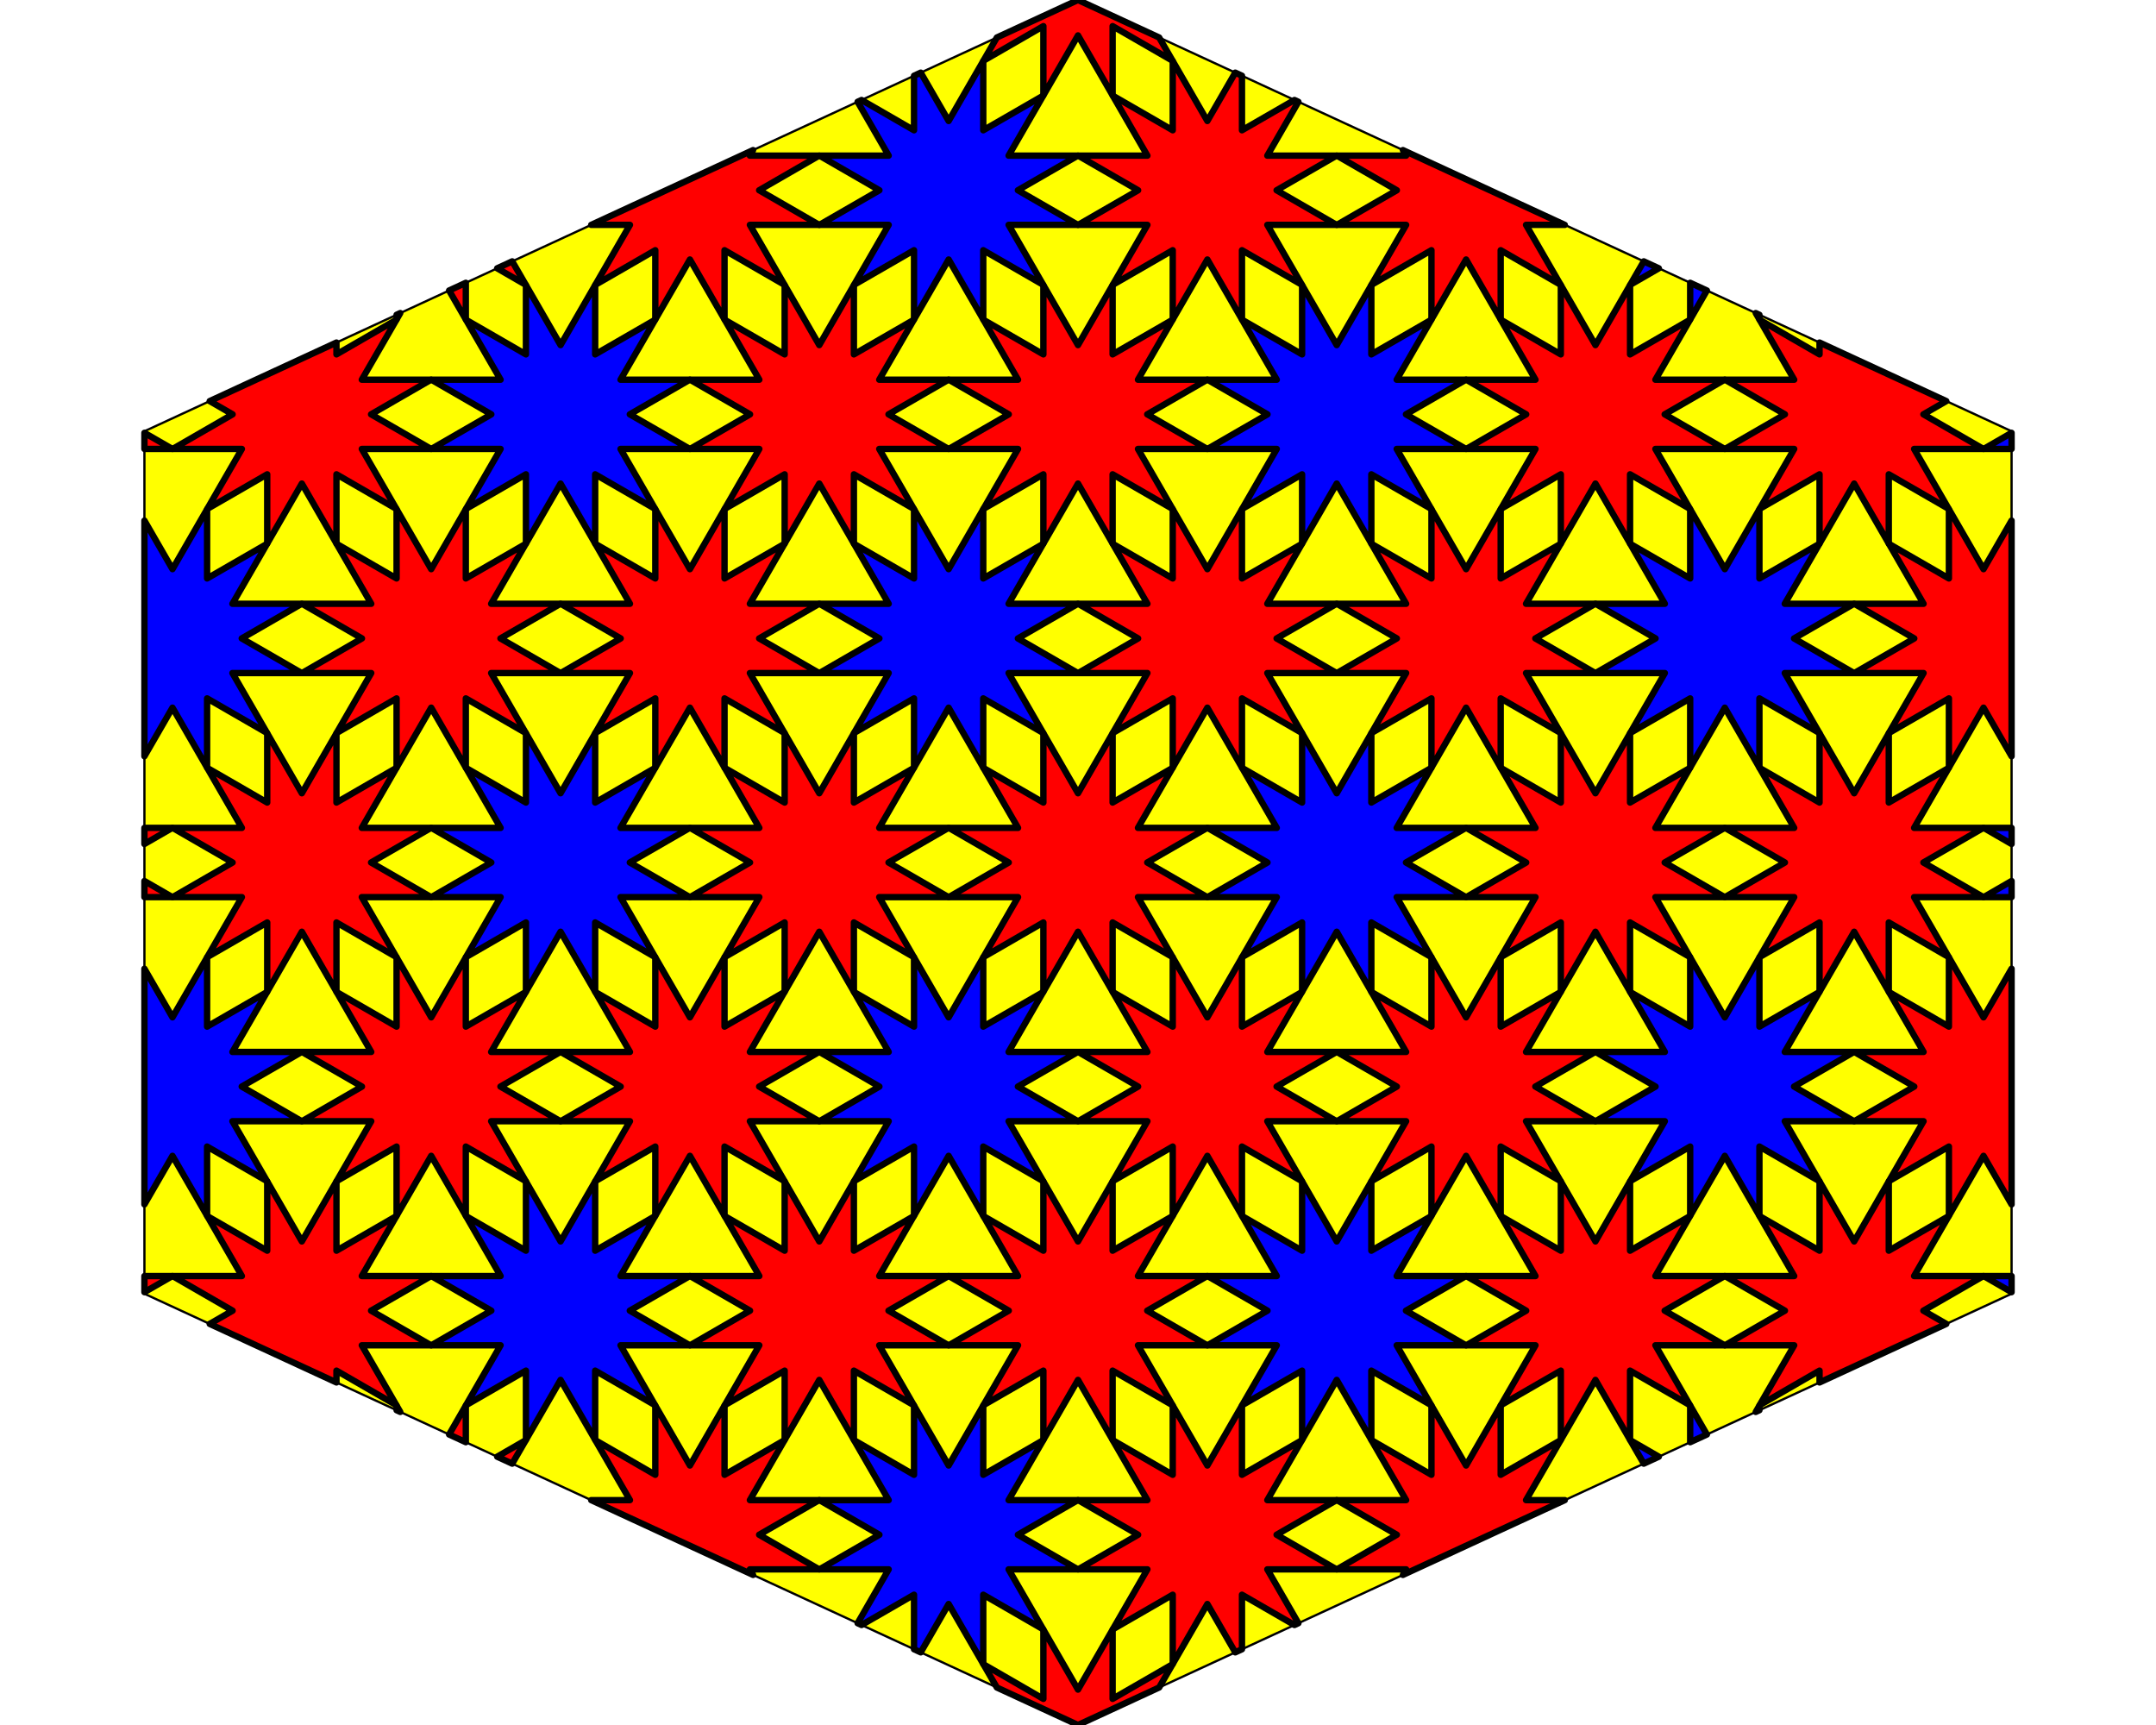 <?xml version='1.0' encoding='UTF-8' ?>
<svg xmlns='http://www.w3.org/2000/svg' xmlns:xlink='http://www.w3.org/1999/xlink' class='svglite' data-engine-version='2.0' width='720.00pt' height='576.00pt' viewBox='0 0 720.00 576.00'>
<defs>
  <style type='text/css'><![CDATA[
    .svglite line, .svglite polyline, .svglite polygon, .svglite path, .svglite rect, .svglite circle {
      fill: none;
      stroke: #000000;
      stroke-linecap: round;
      stroke-linejoin: round;
      stroke-miterlimit: 10.00;
    }
  ]]></style>
</defs>
<rect width='100%' height='100%' style='stroke: none; fill: #FFFFFF;'/>
<defs>
  <clipPath id='cpMC4wMHw3MjAuMDB8MC4wMHw1NzYuMDA='>
    <rect x='0.00' y='0.00' width='720.00' height='576.00' />
  </clipPath>
</defs>
<g clip-path='url(#cpMC4wMHw3MjAuMDB8MC4wMHw1NzYuMDA=)'>
<polygon points='360.00,0.00 48.23,144.00 48.23,432.00 360.00,576.00 671.77,432.00 671.77,144.00 ' style='stroke-width: 0.75; fill: #FFFF00;' />
<polygon points='175.64,394.50 175.64,417.62 155.61,406.06 167.18,426.09 144.05,426.09 164.08,437.65 144.05,449.21 167.18,449.21 155.61,469.23 175.64,457.67 175.64,480.80 187.20,460.77 198.76,480.80 198.76,457.67 218.79,469.23 207.22,449.21 230.35,449.21 210.32,437.65 230.35,426.09 207.22,426.09 218.79,406.06 198.76,417.62 198.76,394.50 187.20,414.53 ' style='stroke-width: 2.13; fill: #0000FF;' />
<polygon points='175.64,244.85 175.64,267.98 155.61,256.41 167.18,276.44 144.05,276.44 164.08,288.00 144.05,299.56 167.18,299.56 155.61,319.59 175.64,308.02 175.64,331.15 187.20,311.12 198.76,331.15 198.76,308.02 218.79,319.59 207.22,299.56 230.35,299.56 210.32,288.00 230.35,276.44 207.22,276.44 218.79,256.41 198.76,267.98 198.76,244.85 187.20,264.88 ' style='stroke-width: 2.13; fill: #0000FF;' />
<polygon points='175.64,95.20 175.64,118.33 155.61,106.77 167.18,126.79 144.05,126.79 164.08,138.35 144.05,149.91 167.18,149.91 155.61,169.94 175.64,158.38 175.64,181.50 187.20,161.47 198.76,181.50 198.76,158.38 218.79,169.94 207.22,149.91 230.35,149.91 210.32,138.35 230.35,126.79 207.22,126.79 218.79,106.77 198.76,118.33 198.76,95.20 187.20,115.23 ' style='stroke-width: 2.13; fill: #0000FF;' />
<polygon points='305.24,319.68 305.24,342.80 285.21,331.24 296.78,351.26 273.65,351.26 293.68,362.82 273.65,374.39 296.78,374.39 285.21,394.41 305.24,382.85 305.24,405.97 316.80,385.95 328.36,405.97 328.36,382.85 348.39,394.41 336.82,374.39 359.95,374.39 339.92,362.82 359.95,351.26 336.82,351.26 348.39,331.24 328.36,342.80 328.36,319.68 316.80,339.70 ' style='stroke-width: 2.13; fill: #0000FF;' />
<polygon points='305.24,170.03 305.24,193.15 285.21,181.59 296.78,201.61 273.65,201.61 293.68,213.18 273.65,224.74 296.78,224.74 285.21,244.76 305.24,233.20 305.24,256.32 316.80,236.30 328.36,256.32 328.36,233.20 348.39,244.76 336.82,224.74 359.95,224.74 339.92,213.18 359.95,201.61 336.82,201.61 348.39,181.59 328.36,193.15 328.36,170.03 316.80,190.05 ' style='stroke-width: 2.13; fill: #0000FF;' />
<polygon points='434.84,394.50 434.84,417.62 414.81,406.06 426.38,426.09 403.25,426.09 423.28,437.65 403.25,449.21 426.38,449.21 414.81,469.23 434.84,457.67 434.84,480.80 446.40,460.77 457.96,480.80 457.96,457.67 477.99,469.23 466.42,449.21 489.55,449.21 469.52,437.65 489.55,426.09 466.42,426.09 477.99,406.06 457.96,417.62 457.96,394.50 446.40,414.53 ' style='stroke-width: 2.13; fill: #0000FF;' />
<polygon points='434.84,244.85 434.84,267.98 414.81,256.41 426.38,276.44 403.25,276.44 423.28,288.00 403.25,299.56 426.38,299.56 414.81,319.59 434.84,308.02 434.84,331.15 446.40,311.12 457.96,331.15 457.96,308.02 477.99,319.59 466.42,299.56 489.55,299.56 469.52,288.00 489.55,276.44 466.42,276.44 477.99,256.41 457.96,267.98 457.96,244.85 446.40,264.88 ' style='stroke-width: 2.13; fill: #0000FF;' />
<polygon points='434.84,95.20 434.84,118.33 414.81,106.77 426.38,126.79 403.25,126.79 423.28,138.35 403.25,149.91 426.38,149.91 414.81,169.94 434.84,158.38 434.84,181.50 446.40,161.47 457.96,181.50 457.96,158.38 477.99,169.94 466.42,149.91 489.55,149.91 469.52,138.35 489.55,126.79 466.42,126.79 477.99,106.77 457.96,118.33 457.96,95.20 446.40,115.23 ' style='stroke-width: 2.13; fill: #0000FF;' />
<polygon points='564.44,319.68 564.44,342.80 544.41,331.24 555.98,351.26 532.85,351.26 552.88,362.82 532.85,374.39 555.98,374.39 544.41,394.41 564.44,382.85 564.44,405.97 576.00,385.95 587.56,405.97 587.56,382.85 607.59,394.41 596.02,374.39 619.15,374.39 599.12,362.82 619.15,351.26 596.02,351.26 607.59,331.24 587.56,342.80 587.56,319.68 576.00,339.70 ' style='stroke-width: 2.13; fill: #0000FF;' />
<polygon points='564.44,170.03 564.44,193.15 544.41,181.59 555.98,201.61 532.85,201.61 552.88,213.18 532.85,224.74 555.98,224.74 544.41,244.76 564.44,233.20 564.44,256.32 576.00,236.30 587.56,256.32 587.56,233.20 607.59,244.76 596.02,224.74 619.15,224.74 599.12,213.18 619.15,201.61 596.02,201.61 607.59,181.59 587.56,193.15 587.56,170.03 576.00,190.05 ' style='stroke-width: 2.13; fill: #0000FF;' />
<polygon points='57.60,339.70 69.16,319.68 69.16,342.80 89.19,331.24 77.62,351.26 100.75,351.26 80.72,362.82 100.75,374.39 77.62,374.39 89.19,394.41 69.16,382.85 69.16,405.97 57.60,385.95 48.23,402.17 48.23,323.47 57.60,339.70 ' style='stroke-width: 2.13; fill: #0000FF;' />
<polygon points='57.60,190.05 69.16,170.03 69.16,193.15 89.19,181.59 77.62,201.61 100.75,201.61 80.72,213.18 100.75,224.74 77.62,224.74 89.19,244.76 69.16,233.20 69.16,256.32 57.60,236.30 48.23,252.53 48.23,173.83 57.60,190.05 ' style='stroke-width: 2.13; fill: #0000FF;' />
<polygon points='296.78,524.03 273.65,524.03 293.68,512.47 273.65,500.91 296.78,500.91 285.21,480.89 305.24,492.45 305.24,469.33 316.80,489.35 328.36,469.33 328.36,492.45 348.39,480.89 336.82,500.91 359.95,500.91 339.92,512.47 359.95,524.03 336.82,524.03 348.39,544.06 328.36,532.50 328.36,555.62 316.80,535.60 307.48,551.74 305.24,550.71 305.24,532.50 287.72,542.61 286.40,542.01 296.78,524.03 ' style='stroke-width: 2.13; fill: #0000FF;' />
<polygon points='305.24,43.50 305.24,25.29 307.48,24.26 316.80,40.40 328.36,20.38 328.36,43.50 348.39,31.94 336.82,51.97 359.95,51.97 339.92,63.53 359.95,75.09 336.82,75.09 348.39,95.11 328.36,83.55 328.36,106.67 316.80,86.65 305.24,106.67 305.24,83.55 285.21,95.11 296.78,75.09 273.65,75.09 293.68,63.53 273.65,51.97 296.78,51.97 286.40,33.99 287.72,33.39 305.24,43.50 ' style='stroke-width: 2.13; fill: #0000FF;' />
<polygon points='564.44,469.33 570.02,479.00 564.44,481.57 564.44,469.33 ' style='stroke-width: 2.13; fill: #0000FF;' />
<polygon points='544.41,480.89 553.97,486.41 548.94,488.73 544.41,480.89 ' style='stroke-width: 2.13; fill: #0000FF;' />
<polygon points='587.56,469.33 587.56,470.89 586.33,471.46 587.56,469.33 ' style='stroke-width: 2.13; fill: #0000FF;' />
<polygon points='544.41,95.11 548.94,87.27 553.97,89.59 544.41,95.11 ' style='stroke-width: 2.13; fill: #0000FF;' />
<polygon points='564.44,106.67 564.44,94.43 570.02,97.00 564.44,106.67 ' style='stroke-width: 2.13; fill: #0000FF;' />
<polygon points='587.56,106.67 586.33,104.54 587.56,105.11 587.56,106.67 ' style='stroke-width: 2.13; fill: #0000FF;' />
<polygon points='662.45,426.09 671.77,426.09 671.77,431.47 662.45,426.09 ' style='stroke-width: 2.13; fill: #0000FF;' />
<polygon points='662.45,276.44 671.77,276.44 671.77,281.82 662.45,276.44 ' style='stroke-width: 2.13; fill: #0000FF;' />
<polygon points='662.45,299.56 671.77,294.18 671.77,299.56 662.45,299.56 ' style='stroke-width: 2.13; fill: #0000FF;' />
<polygon points='662.45,149.91 671.77,144.53 671.77,149.91 662.45,149.91 ' style='stroke-width: 2.13; fill: #0000FF;' />
<polygon points='89.24,244.85 89.24,267.98 69.21,256.41 80.78,276.44 57.65,276.44 77.68,288.00 57.65,299.56 80.78,299.56 69.21,319.59 89.24,308.02 89.24,331.15 100.80,311.12 112.36,331.15 112.36,308.02 132.39,319.59 120.82,299.56 143.95,299.56 123.92,288.00 143.95,276.44 120.82,276.44 132.39,256.41 112.36,267.98 112.36,244.85 100.80,264.88 ' style='stroke-width: 2.13; fill: #FF0000;' />
<polygon points='132.44,319.68 132.44,342.80 112.41,331.24 123.98,351.26 100.85,351.26 120.88,362.82 100.85,374.39 123.98,374.39 112.41,394.41 132.44,382.85 132.44,405.97 144.00,385.95 155.56,405.97 155.56,382.85 175.59,394.41 164.02,374.39 187.15,374.39 167.12,362.82 187.15,351.26 164.02,351.26 175.59,331.24 155.56,342.80 155.56,319.68 144.00,339.70 ' style='stroke-width: 2.13; fill: #FF0000;' />
<polygon points='132.44,170.03 132.44,193.15 112.41,181.59 123.98,201.61 100.85,201.61 120.88,213.18 100.85,224.74 123.98,224.74 112.41,244.76 132.44,233.20 132.44,256.32 144.00,236.30 155.56,256.32 155.56,233.20 175.59,244.76 164.02,224.74 187.15,224.74 167.12,213.18 187.15,201.61 164.02,201.61 175.59,181.59 155.56,193.15 155.56,170.03 144.00,190.05 ' style='stroke-width: 2.13; fill: #FF0000;' />
<polygon points='218.84,319.68 218.84,342.80 198.81,331.24 210.38,351.26 187.25,351.26 207.28,362.82 187.25,374.39 210.38,374.39 198.81,394.41 218.84,382.85 218.84,405.97 230.40,385.95 241.96,405.97 241.96,382.85 261.99,394.41 250.42,374.39 273.55,374.39 253.52,362.82 273.55,351.26 250.42,351.26 261.99,331.24 241.96,342.80 241.96,319.68 230.40,339.70 ' style='stroke-width: 2.13; fill: #FF0000;' />
<polygon points='218.84,170.03 218.84,193.15 198.81,181.59 210.38,201.61 187.25,201.61 207.28,213.18 187.25,224.74 210.38,224.74 198.81,244.76 218.84,233.20 218.84,256.32 230.40,236.30 241.96,256.32 241.96,233.20 261.99,244.76 250.42,224.74 273.55,224.74 253.52,213.18 273.55,201.61 250.42,201.61 261.99,181.59 241.96,193.15 241.96,170.03 230.40,190.05 ' style='stroke-width: 2.13; fill: #FF0000;' />
<polygon points='262.04,394.50 262.04,417.62 242.01,406.06 253.58,426.09 230.45,426.09 250.48,437.65 230.45,449.21 253.58,449.21 242.01,469.23 262.04,457.67 262.04,480.80 273.60,460.77 285.16,480.80 285.16,457.67 305.19,469.23 293.62,449.21 316.75,449.21 296.72,437.65 316.75,426.09 293.62,426.09 305.19,406.06 285.16,417.62 285.16,394.50 273.60,414.53 ' style='stroke-width: 2.13; fill: #FF0000;' />
<polygon points='262.04,244.85 262.04,267.98 242.01,256.41 253.58,276.44 230.45,276.44 250.48,288.00 230.45,299.56 253.58,299.56 242.01,319.59 262.04,308.02 262.04,331.15 273.60,311.12 285.16,331.15 285.16,308.02 305.19,319.59 293.62,299.56 316.75,299.56 296.72,288.00 316.75,276.44 293.62,276.44 305.19,256.41 285.16,267.98 285.16,244.85 273.60,264.88 ' style='stroke-width: 2.13; fill: #FF0000;' />
<polygon points='262.04,95.20 262.04,118.33 242.01,106.77 253.58,126.79 230.45,126.79 250.48,138.35 230.45,149.91 253.58,149.91 242.01,169.94 262.04,158.38 262.04,181.50 273.60,161.47 285.16,181.50 285.16,158.38 305.19,169.94 293.62,149.91 316.75,149.91 296.72,138.35 316.75,126.79 293.62,126.79 305.19,106.77 285.16,118.33 285.16,95.20 273.60,115.23 ' style='stroke-width: 2.13; fill: #FF0000;' />
<polygon points='348.44,394.50 348.44,417.62 328.41,406.06 339.98,426.09 316.85,426.09 336.88,437.65 316.85,449.21 339.98,449.21 328.41,469.23 348.44,457.67 348.44,480.80 360.00,460.77 371.56,480.80 371.56,457.67 391.59,469.23 380.02,449.21 403.15,449.21 383.12,437.65 403.15,426.09 380.02,426.09 391.59,406.06 371.56,417.62 371.56,394.50 360.00,414.53 ' style='stroke-width: 2.13; fill: #FF0000;' />
<polygon points='348.44,244.85 348.44,267.98 328.41,256.41 339.98,276.44 316.85,276.44 336.88,288.00 316.85,299.56 339.98,299.56 328.41,319.59 348.44,308.02 348.44,331.15 360.00,311.12 371.56,331.15 371.56,308.02 391.59,319.59 380.02,299.56 403.15,299.56 383.12,288.00 403.15,276.44 380.02,276.44 391.59,256.41 371.56,267.98 371.56,244.85 360.00,264.88 ' style='stroke-width: 2.13; fill: #FF0000;' />
<polygon points='348.44,95.20 348.44,118.33 328.41,106.77 339.98,126.79 316.85,126.79 336.88,138.35 316.85,149.91 339.98,149.91 328.41,169.94 348.44,158.38 348.44,181.50 360.00,161.47 371.56,181.50 371.56,158.38 391.59,169.94 380.02,149.91 403.15,149.91 383.12,138.35 403.15,126.79 380.02,126.79 391.59,106.77 371.56,118.33 371.56,95.20 360.00,115.23 ' style='stroke-width: 2.13; fill: #FF0000;' />
<polygon points='391.64,319.68 391.64,342.80 371.61,331.24 383.18,351.26 360.05,351.26 380.08,362.82 360.05,374.39 383.18,374.39 371.61,394.41 391.64,382.85 391.64,405.97 403.20,385.95 414.76,405.97 414.76,382.85 434.79,394.41 423.22,374.39 446.35,374.39 426.32,362.82 446.35,351.26 423.22,351.26 434.79,331.24 414.76,342.80 414.76,319.68 403.20,339.70 ' style='stroke-width: 2.13; fill: #FF0000;' />
<polygon points='391.64,170.03 391.64,193.15 371.61,181.59 383.18,201.61 360.05,201.61 380.08,213.18 360.05,224.74 383.18,224.74 371.61,244.76 391.64,233.20 391.64,256.32 403.20,236.30 414.76,256.32 414.76,233.20 434.79,244.76 423.22,224.74 446.35,224.74 426.32,213.18 446.35,201.61 423.22,201.61 434.79,181.59 414.76,193.15 414.76,170.03 403.20,190.05 ' style='stroke-width: 2.13; fill: #FF0000;' />
<polygon points='478.04,319.68 478.04,342.80 458.01,331.24 469.58,351.26 446.45,351.26 466.48,362.82 446.45,374.39 469.58,374.39 458.01,394.41 478.04,382.85 478.04,405.97 489.60,385.95 501.16,405.97 501.16,382.85 521.19,394.41 509.62,374.39 532.75,374.39 512.72,362.82 532.75,351.26 509.62,351.26 521.19,331.24 501.16,342.80 501.16,319.68 489.60,339.70 ' style='stroke-width: 2.13; fill: #FF0000;' />
<polygon points='478.04,170.03 478.04,193.15 458.01,181.59 469.58,201.61 446.45,201.61 466.48,213.18 446.45,224.74 469.58,224.74 458.01,244.76 478.04,233.20 478.04,256.32 489.60,236.30 501.16,256.32 501.16,233.20 521.19,244.76 509.62,224.74 532.75,224.74 512.72,213.18 532.75,201.61 509.62,201.61 521.19,181.59 501.16,193.15 501.16,170.03 489.60,190.05 ' style='stroke-width: 2.13; fill: #FF0000;' />
<polygon points='521.24,394.50 521.24,417.62 501.21,406.06 512.78,426.09 489.65,426.09 509.68,437.65 489.65,449.21 512.78,449.21 501.21,469.23 521.24,457.67 521.24,480.80 532.80,460.77 544.36,480.80 544.36,457.67 564.39,469.23 552.82,449.21 575.95,449.21 555.92,437.65 575.95,426.09 552.82,426.09 564.39,406.06 544.36,417.62 544.36,394.50 532.80,414.53 ' style='stroke-width: 2.13; fill: #FF0000;' />
<polygon points='521.24,244.85 521.24,267.98 501.21,256.41 512.78,276.44 489.65,276.44 509.68,288.00 489.65,299.56 512.78,299.56 501.21,319.59 521.24,308.02 521.24,331.15 532.80,311.12 544.36,331.15 544.36,308.02 564.39,319.59 552.82,299.56 575.95,299.56 555.92,288.00 575.95,276.44 552.82,276.44 564.39,256.41 544.36,267.98 544.36,244.85 532.80,264.88 ' style='stroke-width: 2.13; fill: #FF0000;' />
<polygon points='521.24,95.20 521.24,118.33 501.21,106.77 512.78,126.79 489.65,126.79 509.68,138.35 489.65,149.91 512.78,149.91 501.21,169.94 521.24,158.38 521.24,181.50 532.80,161.47 544.36,181.50 544.36,158.38 564.39,169.94 552.82,149.91 575.95,149.91 555.92,138.35 575.95,126.79 552.82,126.79 564.39,106.77 544.36,118.33 544.36,95.20 532.80,115.23 ' style='stroke-width: 2.13; fill: #FF0000;' />
<polygon points='607.64,244.85 607.64,267.98 587.61,256.41 599.18,276.44 576.05,276.44 596.08,288.00 576.05,299.56 599.18,299.56 587.61,319.59 607.64,308.02 607.64,331.15 619.20,311.12 630.76,331.15 630.76,308.02 650.79,319.59 639.22,299.56 662.35,299.56 642.32,288.00 662.35,276.44 639.22,276.44 650.79,256.41 630.76,267.98 630.76,244.85 619.20,264.88 ' style='stroke-width: 2.13; fill: #FF0000;' />
<polygon points='57.55,299.56 48.23,299.56 48.23,294.18 57.55,299.56 ' style='stroke-width: 2.13; fill: #FF0000;' />
<polygon points='57.55,276.44 48.23,281.82 48.23,276.44 57.55,276.44 ' style='stroke-width: 2.13; fill: #FF0000;' />
<polygon points='57.55,426.09 48.23,431.47 48.23,426.09 57.55,426.09 ' style='stroke-width: 2.13; fill: #FF0000;' />
<polygon points='57.55,149.91 48.23,149.91 48.23,144.53 57.55,149.91 ' style='stroke-width: 2.13; fill: #FF0000;' />
<polygon points='77.68,437.65 57.65,426.09 80.78,426.09 69.21,406.06 89.24,417.62 89.24,394.50 100.80,414.53 112.36,394.50 112.36,417.62 132.39,406.06 120.82,426.09 143.95,426.09 123.92,437.65 143.95,449.21 120.82,449.21 132.39,469.23 112.36,457.67 112.36,461.62 70.03,442.07 77.68,437.65 ' style='stroke-width: 2.13; fill: #FF0000;' />
<polygon points='112.36,118.33 132.39,106.77 120.82,126.79 143.95,126.79 123.92,138.35 143.95,149.91 120.82,149.91 132.39,169.94 112.36,158.38 112.36,181.50 100.80,161.47 89.24,181.50 89.24,158.38 69.21,169.94 80.78,149.91 57.65,149.91 77.68,138.35 70.03,133.93 112.36,114.38 112.36,118.33 ' style='stroke-width: 2.13; fill: #FF0000;' />
<polygon points='132.44,469.33 133.67,471.46 132.44,470.89 132.44,469.33 ' style='stroke-width: 2.13; fill: #FF0000;' />
<polygon points='175.59,480.89 171.06,488.73 166.03,486.41 175.59,480.89 ' style='stroke-width: 2.13; fill: #FF0000;' />
<polygon points='155.56,469.33 155.56,481.57 149.98,479.00 155.56,469.33 ' style='stroke-width: 2.13; fill: #FF0000;' />
<polygon points='132.44,106.67 132.44,105.11 133.67,104.54 132.44,106.67 ' style='stroke-width: 2.13; fill: #FF0000;' />
<polygon points='155.56,106.67 149.98,97.00 155.56,94.43 155.56,106.67 ' style='stroke-width: 2.13; fill: #FF0000;' />
<polygon points='175.59,95.11 166.03,89.59 171.06,87.27 175.59,95.11 ' style='stroke-width: 2.13; fill: #FF0000;' />
<polygon points='250.42,51.97 273.55,51.97 253.52,63.53 273.55,75.09 250.42,75.09 261.99,95.11 241.96,83.55 241.96,106.67 230.40,86.65 218.84,106.67 218.84,83.55 198.81,95.11 210.38,75.09 197.43,75.09 251.49,50.12 250.42,51.97 ' style='stroke-width: 2.13; fill: #FF0000;' />
<polygon points='210.38,500.91 198.81,480.89 218.84,492.45 218.84,469.33 230.40,489.35 241.96,469.33 241.96,492.45 261.99,480.89 250.42,500.91 273.55,500.91 253.52,512.47 273.55,524.03 250.42,524.03 251.49,525.88 197.43,500.91 210.38,500.91 ' style='stroke-width: 2.13; fill: #FF0000;' />
<polygon points='328.41,555.71 348.44,567.27 348.44,544.15 360.00,564.18 371.56,544.15 371.56,567.27 391.59,555.71 387.10,563.48 360.00,576.00 332.90,563.48 328.41,555.71 ' style='stroke-width: 2.13; fill: #FF0000;' />
<polygon points='391.59,20.29 371.56,8.73 371.56,31.85 360.00,11.82 348.44,31.85 348.44,8.73 328.41,20.29 332.90,12.52 360.00,0.00 387.10,12.52 391.59,20.29 ' style='stroke-width: 2.13; fill: #FF0000;' />
<polygon points='403.20,535.60 391.64,555.62 391.64,532.50 371.61,544.06 383.18,524.03 360.05,524.03 380.08,512.47 360.05,500.91 383.18,500.91 371.61,480.89 391.64,492.45 391.64,469.33 403.20,489.35 414.76,469.33 414.76,492.45 434.79,480.89 423.22,500.91 446.35,500.91 426.32,512.47 446.35,524.03 423.22,524.03 433.60,542.01 432.28,542.61 414.76,532.50 414.76,550.71 412.52,551.74 403.20,535.60 ' style='stroke-width: 2.13; fill: #FF0000;' />
<polygon points='423.22,51.97 446.35,51.97 426.32,63.53 446.35,75.09 423.22,75.09 434.79,95.11 414.76,83.55 414.76,106.67 403.20,86.65 391.64,106.67 391.64,83.55 371.61,95.11 383.18,75.09 360.05,75.09 380.08,63.53 360.05,51.97 383.18,51.97 371.61,31.94 391.64,43.50 391.64,20.38 403.20,40.40 412.52,24.26 414.76,25.29 414.76,43.50 432.28,33.39 433.60,33.99 423.22,51.97 ' style='stroke-width: 2.13; fill: #FF0000;' />
<polygon points='469.58,524.03 446.45,524.03 466.48,512.47 446.45,500.91 469.58,500.91 458.01,480.89 478.04,492.45 478.04,469.33 489.60,489.35 501.16,469.33 501.16,492.45 521.19,480.89 509.62,500.91 522.57,500.91 468.51,525.88 469.58,524.03 ' style='stroke-width: 2.13; fill: #FF0000;' />
<polygon points='509.62,75.09 521.19,95.11 501.16,83.55 501.16,106.67 489.60,86.65 478.04,106.67 478.04,83.55 458.01,95.11 469.58,75.09 446.45,75.09 466.48,63.53 446.45,51.97 469.58,51.97 468.51,50.12 522.57,75.09 509.62,75.09 ' style='stroke-width: 2.13; fill: #FF0000;' />
<polygon points='607.64,457.67 587.61,469.23 599.18,449.21 576.05,449.21 596.08,437.65 576.05,426.09 599.18,426.09 587.61,406.06 607.64,417.62 607.64,394.50 619.20,414.53 630.76,394.50 630.76,417.62 650.79,406.06 639.22,426.09 662.35,426.09 642.32,437.65 649.97,442.07 607.64,461.62 607.64,457.67 ' style='stroke-width: 2.13; fill: #FF0000;' />
<polygon points='642.32,138.35 662.35,149.91 639.22,149.91 650.79,169.94 630.76,158.38 630.76,181.50 619.20,161.47 607.64,181.50 607.64,158.38 587.61,169.94 599.18,149.91 576.05,149.91 596.08,138.35 576.05,126.79 599.18,126.79 587.61,106.77 607.64,118.33 607.64,114.38 649.97,133.93 642.32,138.35 ' style='stroke-width: 2.13; fill: #FF0000;' />
<polygon points='662.40,385.95 650.84,405.97 650.84,382.85 630.81,394.41 642.38,374.39 619.25,374.39 639.28,362.82 619.25,351.26 642.38,351.26 630.81,331.24 650.84,342.80 650.84,319.68 662.40,339.70 671.77,323.47 671.77,402.17 662.40,385.95 ' style='stroke-width: 2.13; fill: #FF0000;' />
<polygon points='662.40,236.30 650.84,256.32 650.84,233.20 630.81,244.76 642.38,224.74 619.25,224.74 639.28,213.18 619.25,201.61 642.38,201.61 630.81,181.59 650.84,193.15 650.84,170.03 662.40,190.05 671.77,173.83 671.77,252.53 662.40,236.30 ' style='stroke-width: 2.13; fill: #FF0000;' />
</g>
</svg>
